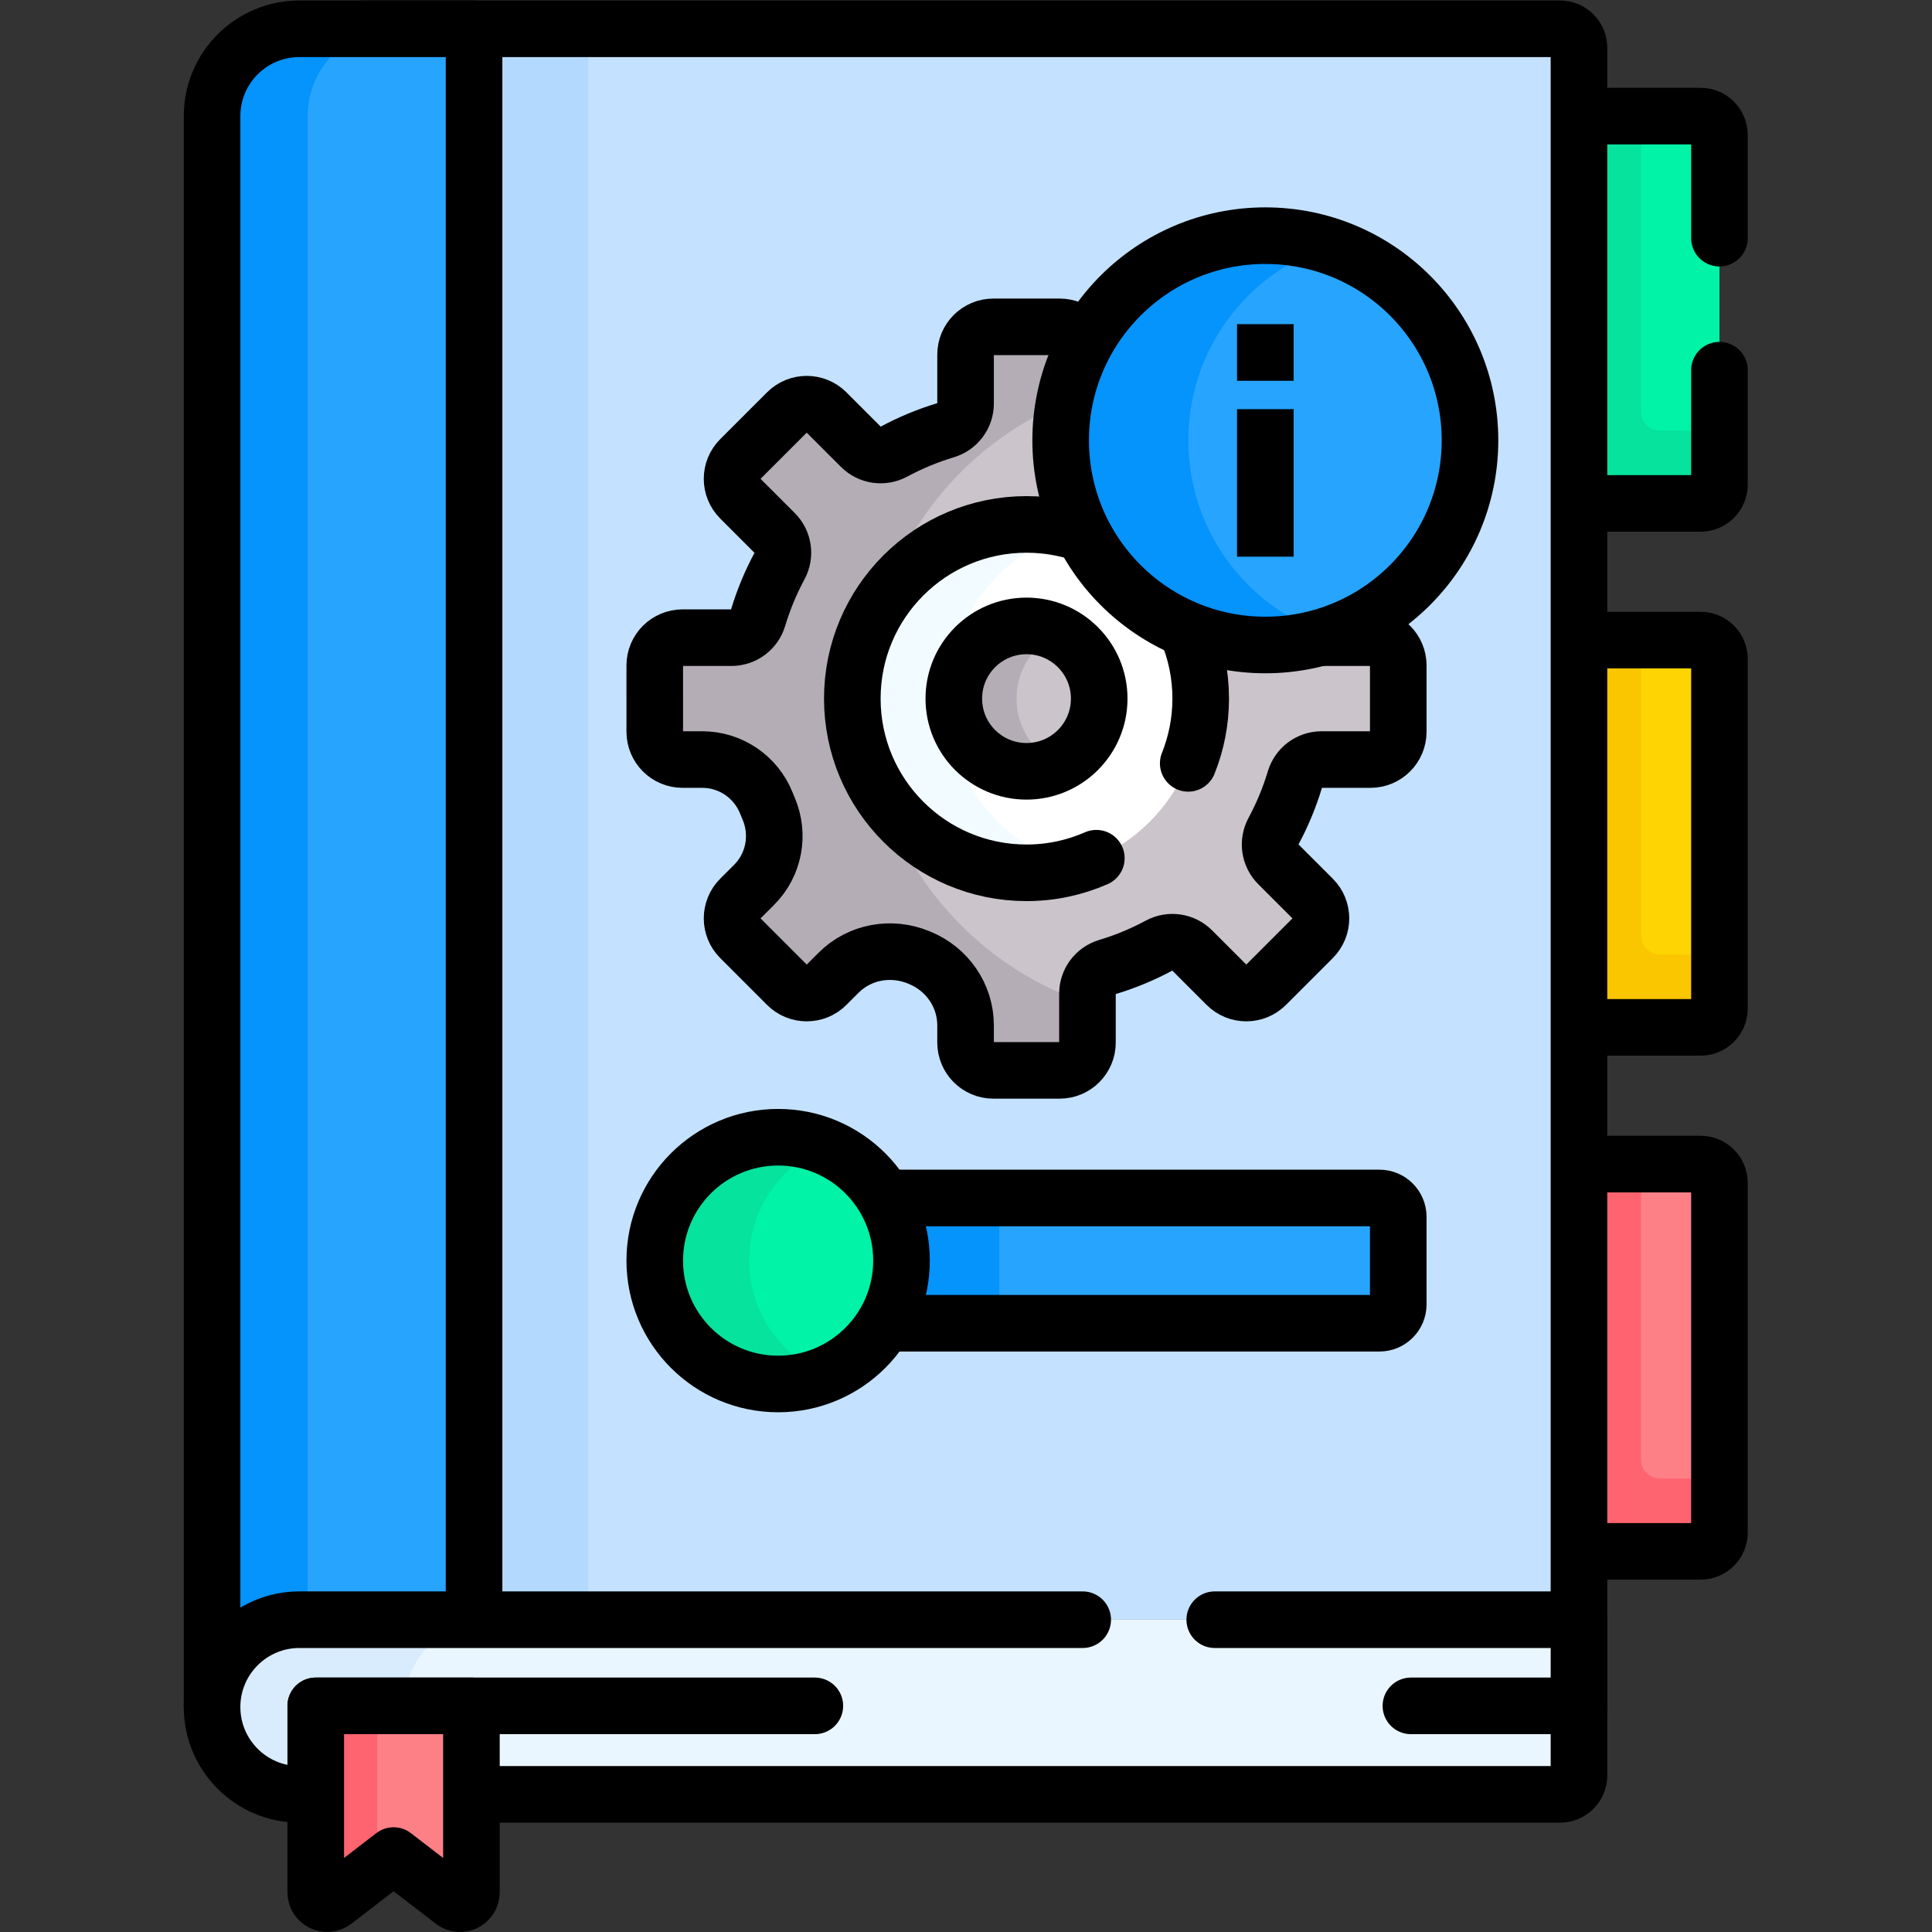 <?xml version="1.0" encoding="UTF-8" standalone="no"?>
<!-- Created with Inkscape (http://www.inkscape.org/) -->

<svg
   version="1.1"
   id="svg3510"
   width="682.667"
   height="682.667"
   viewBox="0 0 682.667 682.667"
   xmlns="http://www.w3.org/2000/svg"
   xmlns:svg="http://www.w3.org/2000/svg">
  <rect x="0" y="0" width="682.667" height="682.667" fill="#333333" stroke="none"/>
  <defs
     id="defs3514">
    <clipPath
       clipPathUnits="userSpaceOnUse"
       id="clipPath3524">
      <path
         d="M 0,512 H 512 V 0 H 0 Z"
         id="path3522" />
    </clipPath>
  </defs>
  <g
     id="g3516"
     transform="matrix(1.333,0,0,-1.333,0,682.667)">
    <g
       id="g3518">
      <g
         id="g3520"
         clip-path="url(#clipPath3524)">
        <g
           id="g3526"
           transform="translate(450.787,378.69)">
          <path
             d="m 0,0 h -44.351 c -2.76,0 -5,2.239 -5,5 v 92.662 c 0,2.761 2.24,5 5,5 H 0 c 2.762,0 5,-2.239 5,-5 V 5 C 5,2.239 2.762,0 0,0"
             style="fill:#00f3a7;fill-opacity:1;fill-rule:nonzero;stroke:none"
             id="path3528" />
        </g>
        <g
           id="g3530"
           transform="translate(440,398)">
          <path
             d="m 0,0 c -2.762,0 -5,2.239 -5,5 v 78.351 h -28.563 c -2.761,0 -5,-2.239 -5,-5 v -92.662 c 0,-2.761 2.239,-5 5,-5 h 44.35 c 2.762,0 5,2.239 5,5 l 0,14.311 z"
             style="fill:#05e39c;fill-opacity:1;fill-rule:nonzero;stroke:none"
             id="path3532" />
        </g>
        <g
           id="g3534"
           transform="translate(455.787,449)">
          <path
             d="m 0,0 v 27.351 c 0,2.761 -2.238,5 -5,5 h -44.35 c -2.761,0 -5,-2.239 -5,-5 v -92.662 c 0,-2.761 2.239,-5 5,-5 H -5 c 2.762,0 5,2.239 5,5 V -35"
             style="fill:none;stroke:#000000;stroke-width:15;stroke-linecap:round;stroke-linejoin:round;stroke-miterlimit:10;stroke-dasharray:none;stroke-opacity:1"
             id="path3536" />
        </g>
        <g
           id="g3538"
           transform="translate(450.787,239.795)">
          <path
             d="m 0,0 h -44.351 c -2.76,0 -5,2.238 -5,5 v 92.661 c 0,2.761 2.24,5 5,5 H 0 c 2.762,0 5,-2.239 5,-5 V 5 C 5,2.238 2.762,0 0,0"
             style="fill:#fed402;fill-opacity:1;fill-rule:nonzero;stroke:none"
             id="path3540" />
        </g>
        <g
           id="g3542"
           transform="translate(440,259.105)">
          <path
             d="m 0,0 c -2.762,0 -5,2.239 -5,5 v 78.351 h -28.563 c -2.761,0 -5,-2.239 -5,-5 V -14.31 c 0,-2.762 2.239,-5 5,-5 h 44.35 c 2.762,0 5,2.238 5,5 l 0,14.31 z"
             style="fill:#fac600;fill-opacity:1;fill-rule:nonzero;stroke:none"
             id="path3544" />
        </g>
        <g
           id="g3546"
           transform="translate(450.787,239.795)">
          <path
             d="m 0,0 h -44.351 c -2.76,0 -5,2.238 -5,5 v 92.661 c 0,2.761 2.24,5 5,5 H 0 c 2.762,0 5,-2.239 5,-5 V 5 C 5,2.238 2.762,0 0,0 Z"
             style="fill:none;stroke:#000000;stroke-width:15;stroke-linecap:butt;stroke-linejoin:round;stroke-miterlimit:10;stroke-dasharray:none;stroke-opacity:1"
             id="path3548" />
        </g>
        <g
           id="g3550"
           transform="translate(450.787,100.9)">
          <path
             d="m 0,0 h -44.351 c -2.76,0 -5,2.239 -5,5 v 92.662 c 0,2.761 2.24,5 5,5 H 0 c 2.762,0 5,-2.239 5,-5 V 5 C 5,2.239 2.762,0 0,0"
             style="fill:#fd8087;fill-opacity:1;fill-rule:nonzero;stroke:none"
             id="path3552" />
        </g>
        <g
           id="g3554"
           transform="translate(440,120.21)">
          <path
             d="m 0,0 c -2.762,0 -5,2.239 -5,5 v 78.351 h -28.563 c -2.761,0 -5,-2.239 -5,-5 v -92.662 c 0,-2.761 2.239,-5 5,-5 h 44.35 c 2.762,0 5,2.239 5,5 l 0,14.311 z"
             style="fill:#fe646f;fill-opacity:1;fill-rule:nonzero;stroke:none"
             id="path3556" />
        </g>
        <g
           id="g3558"
           transform="translate(450.787,100.9)">
          <path
             d="m 0,0 h -44.351 c -2.76,0 -5,2.239 -5,5 v 92.662 c 0,2.761 2.24,5 5,5 H 0 c 2.762,0 5,-2.239 5,-5 V 5 C 5,2.239 2.762,0 0,0 Z"
             style="fill:none;stroke:#000000;stroke-width:15;stroke-linecap:butt;stroke-linejoin:round;stroke-miterlimit:10;stroke-dasharray:none;stroke-opacity:1"
             id="path3560" />
        </g>
        <g
           id="g3562"
           transform="translate(418.547,82.783)">
          <path
             d="M 0,0 H -322.074 V 421.717 H -5.031 c 2.779,0 5.031,-2.253 5.031,-5.031 z"
             style="fill:#c4e2ff;fill-opacity:1;fill-rule:nonzero;stroke:none"
             id="path3564" />
        </g>
        <path
           d="m 96.473,82.783 h 59.452 V 504.5 H 96.473 Z"
           style="fill:#b3dafe;fill-opacity:1;fill-rule:nonzero;stroke:none"
           id="path3566" />
        <g
           id="g3568"
           transform="translate(418.547,58)">
          <path
             d="M 0,0 -322.074,8 V 446.5 H -5.031 C -2.252,446.5 0,444.248 0,441.469 Z"
             style="fill:none;stroke:#000000;stroke-width:15;stroke-linecap:butt;stroke-linejoin:round;stroke-miterlimit:10;stroke-dasharray:none;stroke-opacity:1"
             id="path3570" />
        </g>
        <g
           id="g3572"
           transform="translate(370.647,318.162)">
          <path
             d="m 0,0 v 17.561 c 0,4.072 -3.302,7.374 -7.375,7.374 h -12.954 c -3.255,0 -6.118,2.137 -7.055,5.254 -1.444,4.808 -3.363,9.41 -5.701,13.753 -1.546,2.871 -1.04,6.412 1.267,8.717 l 9.164,9.165 c 2.88,2.88 2.88,7.549 0,10.428 l -12.417,12.417 c -2.88,2.88 -7.549,2.88 -10.429,0 l -9.165,-9.164 c -2.306,-2.306 -5.846,-2.812 -8.717,-1.266 -4.344,2.338 -8.945,4.257 -13.753,5.701 -3.117,0.936 -5.254,3.8 -5.254,7.055 v 12.954 c 0,4.073 -3.301,7.375 -7.375,7.375 h -17.56 c -4.072,0 -7.374,-3.302 -7.374,-7.375 V 86.995 c 0,-3.255 -2.137,-6.119 -5.254,-7.055 -4.809,-1.444 -9.41,-3.363 -13.753,-5.701 -2.872,-1.546 -6.412,-1.04 -8.718,1.266 l -9.164,9.164 c -2.88,2.88 -7.549,2.88 -10.429,0 l -12.418,-12.417 c -2.878,-2.879 -2.878,-7.548 0,-10.428 l 9.165,-9.165 c 2.306,-2.305 2.812,-5.846 1.266,-8.717 -2.338,-4.343 -4.256,-8.945 -5.7,-13.753 -0.937,-3.117 -3.8,-5.254 -7.055,-5.254 h -12.955 c -4.072,0 -7.374,-3.302 -7.374,-7.374 V 0 c 0,-4.073 3.302,-7.375 7.374,-7.375 h 5.223 c 7.482,0 14.189,-4.566 16.977,-11.509 0.201,-0.498 0.406,-0.993 0.616,-1.485 2.947,-6.902 1.464,-14.894 -3.843,-20.201 l -3.694,-3.693 c -2.878,-2.88 -2.878,-7.549 0,-10.428 l 12.418,-12.418 c 2.88,-2.88 7.549,-2.88 10.429,0 l 3.216,3.216 c 5.595,5.595 13.995,7.098 21.301,4.057 0.079,-0.033 0.159,-0.066 0.239,-0.1 7.293,-3.005 12.133,-10.014 12.133,-17.902 v -4.551 c 0,-4.072 3.302,-7.374 7.374,-7.374 h 17.56 c 4.074,0 7.375,3.302 7.375,7.374 v 12.955 c 0,3.255 2.137,6.118 5.254,7.055 4.808,1.444 9.409,3.362 13.753,5.7 2.871,1.546 6.411,1.04 8.717,-1.266 l 9.165,-9.164 c 2.88,-2.88 7.549,-2.88 10.429,0 l 12.417,12.418 c 2.88,2.879 2.88,7.548 0,10.428 l -9.164,9.164 c -2.307,2.307 -2.813,5.847 -1.267,8.718 2.338,4.343 4.257,8.944 5.701,13.753 0.937,3.117 3.8,5.253 7.055,5.253 H -7.375 C -3.302,-7.375 0,-4.073 0,0"
             style="fill:#cbc4cb;fill-opacity:1;fill-rule:nonzero;stroke:none"
             id="path3574" />
        </g>
        <g
           id="g3576"
           transform="translate(229.884,326.942)">
          <path
             d="m 0,0 c 0,37.652 24.474,69.568 58.374,80.764 v 10.405 c 0,4.073 -3.301,7.374 -7.373,7.374 H 33.439 c -4.072,0 -7.374,-3.301 -7.374,-7.374 V 78.214 c 0,-3.255 -2.136,-6.118 -5.253,-7.054 -4.809,-1.445 -9.411,-3.363 -13.753,-5.701 -2.872,-1.546 -6.412,-1.04 -8.718,1.266 l -9.164,9.164 c -2.88,2.88 -7.549,2.88 -10.429,0 L -33.669,63.472 c -2.881,-2.88 -2.881,-7.549 0,-10.429 l 9.164,-9.164 c 2.306,-2.306 2.812,-5.846 1.266,-8.717 -2.338,-4.344 -4.256,-8.945 -5.7,-13.753 -0.937,-3.117 -3.8,-5.254 -7.055,-5.254 h -12.955 c -4.072,0 -7.374,-3.302 -7.374,-7.375 V -8.78 c 0,-4.073 3.302,-7.375 7.374,-7.375 h 5.223 c 7.482,0 14.189,-4.566 16.977,-11.51 0.199,-0.497 0.404,-0.992 0.615,-1.484 2.947,-6.902 1.465,-14.894 -3.843,-20.201 l -3.692,-3.693 c -2.881,-2.88 -2.881,-7.549 0,-10.429 l 12.417,-12.417 c 2.88,-2.88 7.549,-2.88 10.429,0 l 3.216,3.216 c 5.594,5.594 13.995,7.097 21.3,4.056 0.079,-0.033 0.16,-0.066 0.24,-0.099 7.293,-3.006 12.132,-10.014 12.132,-17.903 v -4.55 c 0,-4.073 3.302,-7.374 7.374,-7.374 h 17.562 c 4.072,0 7.373,3.301 7.373,7.374 v 10.405 C 24.474,-69.568 0,-37.652 0,0"
             style="fill:#b5adb6;fill-opacity:1;fill-rule:nonzero;stroke:none"
             id="path3578" />
        </g>
        <g
           id="g3580"
           transform="translate(370.647,318.162)">
          <path
             d="m 0,0 v 17.561 c 0,4.072 -3.302,7.374 -7.375,7.374 h -12.954 c -3.255,0 -6.118,2.137 -7.055,5.254 -1.444,4.808 -3.363,9.41 -5.701,13.753 -1.546,2.871 -1.04,6.412 1.267,8.717 l 9.164,9.165 c 2.88,2.88 2.88,7.549 0,10.428 l -12.417,12.417 c -2.88,2.88 -7.549,2.88 -10.429,0 l -9.165,-9.164 c -2.306,-2.306 -5.846,-2.812 -8.717,-1.266 -4.344,2.338 -8.945,4.257 -13.753,5.701 -3.117,0.936 -5.254,3.8 -5.254,7.055 v 12.954 c 0,4.073 -3.301,7.375 -7.375,7.375 h -17.56 c -4.072,0 -7.374,-3.302 -7.374,-7.375 V 86.995 c 0,-3.255 -2.137,-6.119 -5.254,-7.055 -4.809,-1.444 -9.41,-3.363 -13.753,-5.701 -2.872,-1.546 -6.412,-1.04 -8.718,1.266 l -9.164,9.164 c -2.88,2.88 -7.549,2.88 -10.429,0 l -12.418,-12.417 c -2.878,-2.879 -2.878,-7.548 0,-10.428 l 9.165,-9.165 c 2.306,-2.305 2.812,-5.846 1.266,-8.717 -2.338,-4.343 -4.256,-8.945 -5.7,-13.753 -0.937,-3.117 -3.8,-5.254 -7.055,-5.254 h -12.955 c -4.072,0 -7.374,-3.302 -7.374,-7.374 V 0 c 0,-4.073 3.302,-7.375 7.374,-7.375 h 5.223 c 7.482,0 14.189,-4.566 16.977,-11.509 0.201,-0.498 0.406,-0.993 0.616,-1.485 2.947,-6.902 1.464,-14.894 -3.843,-20.201 l -3.694,-3.693 c -2.878,-2.88 -2.878,-7.549 0,-10.428 l 12.418,-12.418 c 2.88,-2.88 7.549,-2.88 10.429,0 l 3.216,3.216 c 5.595,5.595 13.995,7.098 21.301,4.057 0.079,-0.033 0.159,-0.066 0.239,-0.1 7.293,-3.005 12.133,-10.014 12.133,-17.902 v -4.551 c 0,-4.072 3.302,-7.374 7.374,-7.374 h 17.56 c 4.074,0 7.375,3.302 7.375,7.374 v 12.955 c 0,3.255 2.137,6.118 5.254,7.055 4.808,1.444 9.409,3.362 13.753,5.7 2.871,1.546 6.411,1.04 8.717,-1.266 l 9.165,-9.164 c 2.88,-2.88 7.549,-2.88 10.429,0 l 12.417,12.418 c 2.88,2.879 2.88,7.548 0,10.428 l -9.164,9.164 c -2.307,2.307 -2.813,5.847 -1.267,8.718 2.338,4.343 4.257,8.944 5.701,13.753 0.937,3.117 3.8,5.253 7.055,5.253 H -7.375 C -3.302,-7.375 0,-4.073 0,0 Z"
             style="fill:none;stroke:#000000;stroke-width:15;stroke-linecap:butt;stroke-linejoin:round;stroke-miterlimit:10;stroke-dasharray:none;stroke-opacity:1"
             id="path3582" />
        </g>
        <g
           id="g3584"
           transform="translate(318.278,326.942)">
          <path
             d="m 0,0 c 0,-25.501 -20.673,-46.175 -46.175,-46.175 -25.502,0 -46.175,20.674 -46.175,46.175 0,25.502 20.673,46.175 46.175,46.175 C -20.673,46.175 0,25.502 0,0"
             style="fill:#ffffff;fill-opacity:1;fill-rule:nonzero;stroke:none"
             id="path3586" />
        </g>
        <g
           id="g3588"
           transform="translate(251,326.942)">
          <path
             d="m 0,0 c 0,21.155 14.231,38.974 33.64,44.438 -3.989,1.123 -8.19,1.737 -12.536,1.737 -25.502,0 -46.175,-20.674 -46.175,-46.175 0,-25.501 20.673,-46.175 46.175,-46.175 4.346,0 8.547,0.614 12.536,1.737 C 14.231,-38.974 0,-21.155 0,0"
             style="fill:#f2fbff;fill-opacity:1;fill-rule:nonzero;stroke:none"
             id="path3590" />
        </g>
        <g
           id="g3592"
           transform="translate(314.97,309.779)">
          <path
             d="m 0,0 c 2.127,5.307 3.309,11.095 3.309,17.163 0,25.501 -20.673,46.174 -46.175,46.174 -25.502,0 -46.175,-20.673 -46.175,-46.174 0,-25.502 20.673,-46.175 46.175,-46.175 6.584,0 12.842,1.387 18.51,3.871"
             style="fill:none;stroke:#000000;stroke-width:15;stroke-linecap:round;stroke-linejoin:round;stroke-miterlimit:10;stroke-dasharray:none;stroke-opacity:1"
             id="path3594" />
        </g>
        <g
           id="g3596"
           transform="translate(291.375,326.942)">
          <path
             d="m 0,0 c 0,-10.643 -8.628,-19.271 -19.271,-19.271 -10.643,0 -19.271,8.628 -19.271,19.271 0,10.643 8.628,19.271 19.271,19.271 C -8.628,19.271 0,10.643 0,0"
             style="fill:#cbc4cb;fill-opacity:1;fill-rule:nonzero;stroke:none"
             id="path3598" />
        </g>
        <g
           id="g3600"
           transform="translate(269.458,326.942)">
          <path
             d="m 0,0 c 0,7.662 4.483,14.259 10.958,17.366 -2.52,1.208 -5.331,1.905 -8.312,1.905 -10.643,0 -19.271,-8.628 -19.271,-19.271 0,-10.643 8.628,-19.271 19.271,-19.271 2.981,0 5.792,0.697 8.312,1.905 C 4.483,-14.259 0,-7.662 0,0"
             style="fill:#b5adb6;fill-opacity:1;fill-rule:nonzero;stroke:none"
             id="path3602" />
        </g>
        <g
           id="g3604"
           transform="translate(291.375,326.942)">
          <path
             d="m 0,0 c 0,-10.643 -8.628,-19.271 -19.271,-19.271 -10.643,0 -19.271,8.628 -19.271,19.271 0,10.643 8.628,19.271 19.271,19.271 C -8.628,19.271 0,10.643 0,0 Z"
             style="fill:none;stroke:#000000;stroke-width:15;stroke-linecap:butt;stroke-linejoin:round;stroke-miterlimit:10;stroke-dasharray:none;stroke-opacity:1"
             id="path3606" />
        </g>
        <g
           id="g3608"
           transform="translate(365.647,161.369)">
          <path
             d="m 0,0 h -167.101 c -2.761,0 -5,2.239 -5,5 v 23.206 c 0,2.762 2.239,5 5,5 H 0 c 2.761,0 5,-2.238 5,-5 V 5 C 5,2.239 2.761,0 0,0"
             style="fill:#27a5fe;fill-opacity:1;fill-rule:nonzero;stroke:none"
             id="path3610" />
        </g>
        <g
           id="g3612"
           transform="translate(264.9,166.369)">
          <path
             d="m 0,0 v 23.207 c 0,2.761 2.238,5 5,5 h -71.354 c -2.761,0 -5,-2.239 -5,-5 V 0 c 0,-2.761 2.239,-5 5,-5 H 5 C 2.238,-5 0,-2.761 0,0"
             style="fill:#0593fc;fill-opacity:1;fill-rule:nonzero;stroke:none"
             id="path3614" />
        </g>
        <g
           id="g3616"
           transform="translate(365.647,161.369)">
          <path
             d="m 0,0 h -167.101 c -2.761,0 -5,2.239 -5,5 v 23.206 c 0,2.762 2.239,5 5,5 H 0 c 2.761,0 5,-2.238 5,-5 V 5 C 5,2.239 2.761,0 0,0 Z"
             style="fill:none;stroke:#000000;stroke-width:15;stroke-linecap:butt;stroke-linejoin:round;stroke-miterlimit:10;stroke-dasharray:none;stroke-opacity:1"
             id="path3618" />
        </g>
        <g
           id="g3620"
           transform="translate(125.66,82.783)">
          <path
             d="m 0,0 -69.447,-23.149 v 421.717 c 0,12.785 10.364,23.149 23.149,23.149 H 0 Z"
             style="fill:#27a5fe;fill-opacity:1;fill-rule:nonzero;stroke:none"
             id="path3622" />
        </g>
        <g
           id="g3624"
           transform="translate(81.553,481.351)">
          <path
             d="M 0,0 C 0,12.785 10.364,23.149 23.148,23.149 H -2.19 C -14.976,23.149 -25.34,12.785 -25.34,0 V -421.717 L 0,-413.271 Z"
             style="fill:#0593fc;fill-opacity:1;fill-rule:nonzero;stroke:none"
             id="path3626" />
        </g>
        <g
           id="g3628"
           transform="translate(125.66,82.783)">
          <path
             d="m 0,0 -69.447,-23.149 v 421.717 c 0,12.785 10.364,23.149 23.149,23.149 H 0 Z"
             style="fill:none;stroke:#000000;stroke-width:15;stroke-linecap:butt;stroke-linejoin:round;stroke-miterlimit:10;stroke-dasharray:none;stroke-opacity:1"
             id="path3630" />
        </g>
        <g
           id="g3632"
           transform="translate(389.662,395.407)">
          <path
             d="m 0,0 c 0,-29.963 -24.29,-54.253 -54.253,-54.253 -29.963,0 -54.253,24.29 -54.253,54.253 0,29.963 24.29,54.252 54.253,54.252 C -24.29,54.252 0,29.963 0,0"
             style="fill:#27a5fe;fill-opacity:1;fill-rule:nonzero;stroke:none"
             id="path3634" />
        </g>
        <g
           id="g3636"
           transform="translate(315,395.407)">
          <path
             d="M 0,0 C 0,24.052 15.657,44.435 37.331,51.546 32.004,53.294 26.32,54.252 20.409,54.252 -9.554,54.252 -33.844,29.963 -33.844,0 c 0,-29.963 24.29,-54.253 54.253,-54.253 5.911,0 11.595,0.959 16.922,2.706 C 15.657,-44.436 0,-24.052 0,0"
             style="fill:#0593fc;fill-opacity:1;fill-rule:nonzero;stroke:none"
             id="path3638" />
        </g>
        <g
           id="g3640"
           transform="translate(389.662,395.407)">
          <path
             d="m 0,0 c 0,-29.963 -24.29,-54.253 -54.253,-54.253 -29.963,0 -54.253,24.29 -54.253,54.253 0,29.963 24.29,54.252 54.253,54.252 C -24.29,54.252 0,29.963 0,0 Z"
             style="fill:none;stroke:#000000;stroke-width:15;stroke-linecap:butt;stroke-linejoin:round;stroke-miterlimit:10;stroke-dasharray:none;stroke-opacity:1"
             id="path3642" />
        </g>
        <g
           id="g3644"
           transform="translate(335.409,364.572)">
          <path
             d="M 0,0 V 39.089"
             style="fill:none;stroke:#000000;stroke-width:15;stroke-linecap:butt;stroke-linejoin:round;stroke-miterlimit:10;stroke-dasharray:none;stroke-opacity:1"
             id="path3646" />
        </g>
        <g
           id="g3648"
           transform="translate(335.409,426.194)">
          <path
             d="M 0,0 V -15"
             style="fill:none;stroke:#000000;stroke-width:15;stroke-linecap:butt;stroke-linejoin:round;stroke-miterlimit:10;stroke-dasharray:none;stroke-opacity:1"
             id="path3650" />
        </g>
        <g
           id="g3652"
           transform="translate(79.362,36.485)">
          <path
             d="m 0,0 h 334.185 c 2.761,0 5,2.239 5,5 V 46.298 H 0 c -12.785,0 -23.149,-10.364 -23.149,-23.149 C -23.149,10.364 -12.785,0 0,0"
             style="fill:#eaf6ff;fill-opacity:1;fill-rule:nonzero;stroke:none"
             id="path3654" />
        </g>
        <g
           id="g3656"
           transform="translate(107,59.634)">
          <path
             d="m 0,0 v 0 c 0,12.785 10.364,23.149 23.149,23.149 h -50.787 c -12.785,0 -23.149,-10.364 -23.149,-23.149 0,-12.785 10.364,-23.149 23.149,-23.149 H 23.149 C 10.364,-23.149 0,-12.785 0,0"
             style="fill:#d8ecfe;fill-opacity:1;fill-rule:nonzero;stroke:none"
             id="path3658" />
        </g>
        <g
           id="g3660"
           transform="translate(287,82.783)">
          <path
             d="m 0,0 h -207.638 c -12.785,0 -23.149,-10.364 -23.149,-23.149 0,-12.785 10.364,-23.149 23.149,-23.149 h 334.185 c 2.762,0 5,2.238 5,5 V 0 H 35"
             style="fill:none;stroke:#000000;stroke-width:15;stroke-linecap:round;stroke-linejoin:round;stroke-miterlimit:10;stroke-dasharray:none;stroke-opacity:1"
             id="path3662" />
        </g>
        <g
           id="g3664"
           transform="translate(124.964,10.524)">
          <path
             d="M 0,0 V 49.419 H -41.267 V 0 c 0,-2.505 2.875,-3.92 4.86,-2.393 L -20.633,9.741 -4.859,-2.393 C -2.874,-3.92 0,-2.505 0,0"
             style="fill:#fd8087;fill-opacity:1;fill-rule:nonzero;stroke:none"
             id="path3666" />
        </g>
        <g
           id="g3668"
           transform="translate(100,59.944)">
          <path
             d="m 0,0 h -16.303 v -49.419 c 0,-2.505 2.875,-3.92 4.86,-2.393 L 0,-43.01 Z"
             style="fill:#fe646f;fill-opacity:1;fill-rule:nonzero;stroke:none"
             id="path3670" />
        </g>
        <g
           id="g3672"
           transform="translate(124.964,10.524)">
          <path
             d="M 0,0 V 49.419 H -41.267 V 0 c 0,-2.505 2.875,-3.92 4.86,-2.393 L -20.633,9.741 -4.859,-2.393 C -2.874,-3.92 0,-2.505 0,0 Z"
             style="fill:none;stroke:#000000;stroke-width:15;stroke-linecap:round;stroke-linejoin:round;stroke-miterlimit:10;stroke-dasharray:none;stroke-opacity:1"
             id="path3674" />
        </g>
        <g
           id="g3676"
           transform="translate(83.697,59.944)">
          <path
             d="M 0,0 H 132.303"
             style="fill:#ffffff;fill-opacity:1;fill-rule:nonzero;stroke:#000000;stroke-width:15;stroke-linecap:round;stroke-linejoin:round;stroke-miterlimit:10;stroke-dasharray:none;stroke-opacity:1"
             id="path3678" />
        </g>
        <g
           id="g3680"
           transform="translate(238.967,177.972)">
          <path
             d="m 0,0 c 0,-18.062 -14.642,-32.703 -32.703,-32.703 -18.062,0 -32.703,14.641 -32.703,32.703 0,18.062 14.641,32.703 32.703,32.703 C -14.642,32.703 0,18.062 0,0"
             style="fill:#00f3a7;fill-opacity:1;fill-rule:nonzero;stroke:none"
             id="path3682" />
        </g>
        <g
           id="g3684"
           transform="translate(198.594,177.972)">
          <path
             d="M 0,0 C 0,13.627 8.337,25.303 20.187,30.217 16.33,31.816 12.104,32.703 7.67,32.703 -10.392,32.703 -25.033,18.062 -25.033,0 c 0,-18.062 14.641,-32.703 32.703,-32.703 4.434,0 8.66,0.887 12.517,2.486 C 8.337,-25.303 0,-13.627 0,0"
             style="fill:#05e39c;fill-opacity:1;fill-rule:nonzero;stroke:none"
             id="path3686" />
        </g>
        <g
           id="g3688"
           transform="translate(238.967,177.972)">
          <path
             d="m 0,0 c 0,-18.062 -14.642,-32.703 -32.703,-32.703 -18.062,0 -32.703,14.641 -32.703,32.703 0,18.062 14.641,32.703 32.703,32.703 C -14.642,32.703 0,18.062 0,0 Z"
             style="fill:none;stroke:#000000;stroke-width:15;stroke-linecap:butt;stroke-linejoin:round;stroke-miterlimit:10;stroke-dasharray:none;stroke-opacity:1"
             id="path3690" />
        </g>
        <g
           id="g3692"
           transform="translate(374,59.944)">
          <path
             d="M 0,0 H 44.547"
             style="fill:#ffffff;fill-opacity:1;fill-rule:nonzero;stroke:#000000;stroke-width:15;stroke-linecap:round;stroke-linejoin:round;stroke-miterlimit:10;stroke-dasharray:none;stroke-opacity:1"
             id="path3694" />
        </g>
      </g>
    </g>
  </g>
</svg>
